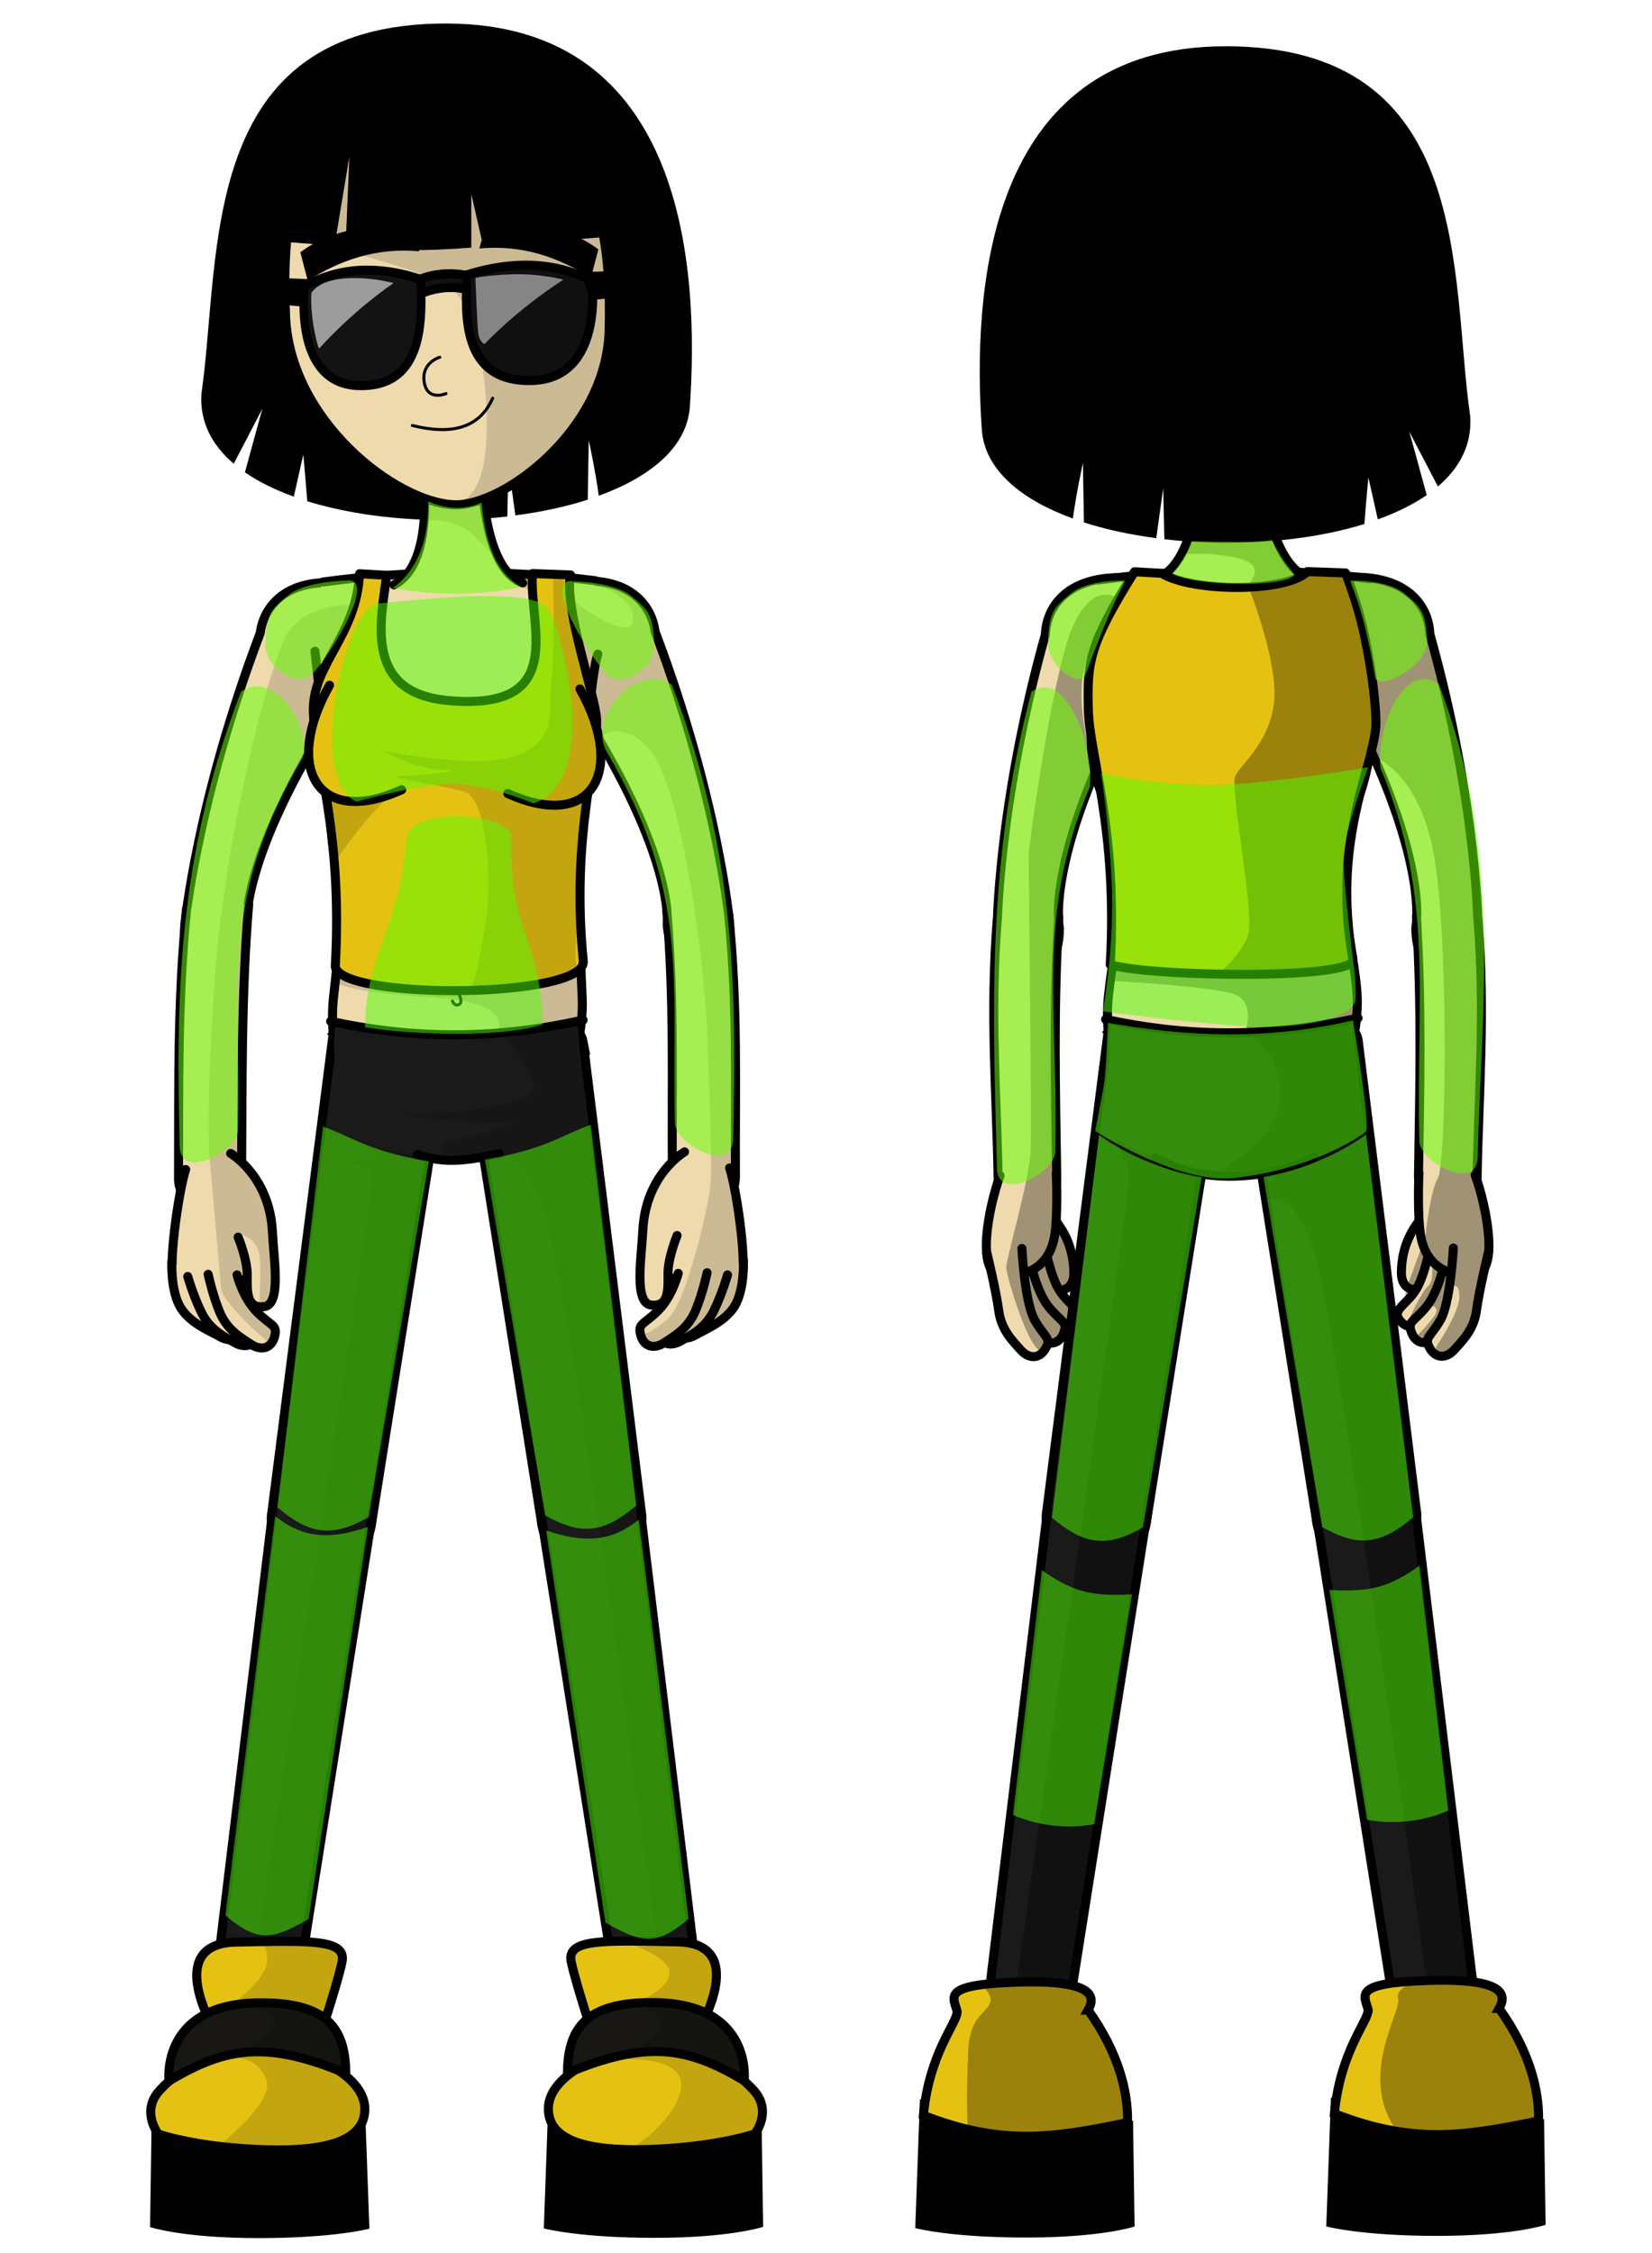 <?xml version="1.0" encoding="UTF-8" standalone="no"?>
<!-- Created with Inkscape (http://www.inkscape.org/) -->

<svg
   width="550"
   height="750"
   viewBox="0 0 145.521 198.438"
   version="1.1"
   id="svg1"
   inkscape:version="1.3 (0e150ed6c4, 2023-07-21)"
   sodipodi:docname="sagwa_zone.svg"
   xml:space="preserve"
   xmlns:inkscape="http://www.inkscape.org/namespaces/inkscape"
   xmlns:sodipodi="http://sodipodi.sourceforge.net/DTD/sodipodi-0.dtd"
   xmlns="http://www.w3.org/2000/svg"
   xmlns:svg="http://www.w3.org/2000/svg"
   xmlns:rdf="http://www.w3.org/1999/02/22-rdf-syntax-ns#"
   xmlns:cc="http://creativecommons.org/ns#"
   xmlns:dc="http://purl.org/dc/elements/1.1/"><title
     id="title1">Sagwa (사과)</title><sodipodi:namedview
     id="namedview1"
     pagecolor="#ffffff"
     bordercolor="#666666"
     borderopacity="1.0"
     inkscape:showpageshadow="2"
     inkscape:pageopacity="0.0"
     inkscape:pagecheckerboard="0"
     inkscape:deskcolor="#d1d1d1"
     inkscape:document-units="px"
     inkscape:zoom="0.60149999"
     inkscape:cx="-257.68911"
     inkscape:cy="411.47133"
     inkscape:window-width="1920"
     inkscape:window-height="1009"
     inkscape:window-x="1272"
     inkscape:window-y="-8"
     inkscape:window-maximized="1"
     inkscape:current-layer="layer1"
     showgrid="false"
     showguides="true" /><defs
     id="defs1" /><g
     inkscape:groupmode="layer"
     id="layer2"
     inkscape:label="sagwa"
     style="display:inline;opacity:1"
     transform="translate(2.012)"
     sodipodi:insensitive="true"><g
       id="g8"
       inkscape:label="sagwa front"><path
         style="fill:#eedaad;fill-opacity:1;stroke:#000000;stroke-width:0.794;stroke-linecap:round;stroke-linejoin:round;stroke-dasharray:none;stroke-opacity:1"
         d="m 27.806,51.349 c -4.59,-0.378 -6.587,2.017 -6.897,4.41 -5.575,14.707 -6.636,25.643 -6.636,25.643 -0.431,6.465 5.462,5.515 5.441,0.199 0.004,-0.072 -0.64,-5.926 7.944,-19.283"
         id="path39-5-4-0-6-1"
         sodipodi:nodetypes="ccccc"
         inkscape:transform-center-x="5.6255862"
         inkscape:transform-center-y="12.272271" /><path
         style="fill:#eedaad;fill-opacity:1;stroke:#000000;stroke-width:0.794;stroke-linecap:round;stroke-linejoin:round;stroke-dasharray:none;stroke-opacity:1"
         d="m 14.428,80.017 c -0.835,8.288 -0.675,15.855 -0.716,23.808 0.021,3.326 5.402,3.296 5.557,-0.462 0.062,-7.894 -0.044,-15.639 0.628,-23.764"
         id="path656-2-7-0"
         sodipodi:nodetypes="cccc"
         inkscape:transform-center-x="0.4211024"
         inkscape:transform-center-y="13.158454" /><path
         style="fill:#eedaad;fill-opacity:1;stroke:#000000;stroke-width:0.794;stroke-linecap:round;stroke-linejoin:round;stroke-dasharray:none;stroke-opacity:1"
         d="m 14.342,103.006 c -0.632,1.836 -1.7,9.423 -0.922,9.732 2.936,1.169 4.4,1.084 6.352,-0.219 2.789,-1.86 0.344,-5.603 -0.093,-8.673"
         id="path11-8-7-9-95-4"
         sodipodi:nodetypes="cssc"
         inkscape:transform-center-x="-0.68988191"
         inkscape:transform-center-y="5.972554" /><path
         style="fill:#eedaad;fill-opacity:1;stroke:#000000;stroke-width:0.794;stroke-linecap:round;stroke-linejoin:round;stroke-dasharray:none;stroke-opacity:1"
         d="m 15.755,113.206 c 0,0 0.62,0.452 1.939,1.638 1.319,1.187 1.905,0.998 1.701,2.057 -0.204,1.059 -1.081,1.376 -2.038,0.827 -0.957,-0.549 -2.86,-1.285 -3.608,-2.827 -0.747,-1.542 -0.618,-3.815 -0.618,-3.815"
         id="path13-4-5-9-7-6-87-1"
         sodipodi:nodetypes="cssssc"
         inkscape:transform-center-x="0.14786968"
         inkscape:transform-center-y="12.230126" /><path
         style="fill:#eedaad;fill-opacity:1;stroke:#000000;stroke-width:0.794;stroke-linecap:round;stroke-linejoin:round;stroke-dasharray:none;stroke-opacity:1"
         d="m 18.308,101.591 c 0,0 3.437,1.984 3.678,6.926 0.117,2.4 0.804,6.39 -0.739,6.566 -1.543,0.176 -1.496,-1.311 -1.478,-2.734 0.018,-1.423 -0.803,-3.388 -0.803,-3.388"
         id="path12-55-1-2-4-5"
         inkscape:transform-center-x="-3.8464589"
         inkscape:transform-center-y="6.0338643"
         sodipodi:nodetypes="csscc" /><path
         style="fill:#eedaad;fill-opacity:1;stroke:#000000;stroke-width:0.794;stroke-linecap:round;stroke-linejoin:round;stroke-dasharray:none;stroke-opacity:1"
         d="m 17.144,112.843 c 0,0 0.531,1.341 1.85,2.527 1.319,1.187 1.905,0.998 1.701,2.057 -0.204,1.059 -1.081,1.376 -2.038,0.827 -0.957,-0.549 -2.187,-1.14 -2.934,-2.682 -0.747,-1.542 -1.198,-3.145 -1.198,-3.145"
         id="path13-4-9-1-88-3-3"
         sodipodi:nodetypes="cssssc"
         inkscape:transform-center-x="0.079773312"
         inkscape:transform-center-y="13.513998" /><path
         style="fill:#eedaad;fill-opacity:1;stroke:#000000;stroke-width:0.794;stroke-linecap:round;stroke-linejoin:round;stroke-dasharray:none;stroke-opacity:1"
         d="m 18.867,112.288 c 0,0 0.498,1.991 1.742,3.255 1.244,1.264 1.841,1.112 1.574,2.157 -0.268,1.045 -1.162,1.308 -2.084,0.702 -0.922,-0.606 -2.114,-1.27 -2.766,-2.855 -0.652,-1.584 -1.008,-3.312 -1.008,-3.312"
         id="path13-0-5-2-1-7"
         sodipodi:nodetypes="cssssc"
         inkscape:transform-center-x="-1.6525157"
         inkscape:transform-center-y="13.090227" /><path
         style="fill:#eedaad;fill-opacity:1;stroke:#000000;stroke-width:0.794;stroke-linecap:round;stroke-linejoin:round;stroke-dasharray:none;stroke-opacity:1"
         d="m 48.793,51.208 c 4.59,-0.378 6.587,2.017 6.897,4.41 5.575,14.707 6.567,25.67 6.567,25.67 0.431,6.465 -4.995,5.699 -5.496,0.205 -0.004,-0.072 0.764,-5.959 -7.82,-19.316"
         id="path39-5-4-0-6"
         sodipodi:nodetypes="ccccc"
         inkscape:transform-center-x="-5.6255862"
         inkscape:transform-center-y="12.272271" /><path
         style="fill:#eedaad;fill-opacity:1;stroke:#000000;stroke-width:0.794;stroke-linecap:round;stroke-linejoin:round;stroke-dasharray:none;stroke-opacity:1"
         d="m 62.171,80.498 c 0.835,8.288 0.559,15.233 0.599,23.186 -0.021,3.326 -5.402,3.296 -5.557,-0.462 -0.062,-7.894 0.19,-14.852 -0.482,-22.977"
         id="path656-2-7"
         sodipodi:nodetypes="cccc"
         inkscape:transform-center-x="-0.42110243"
         inkscape:transform-center-y="13.158454" /><path
         style="fill:#eedaad;fill-opacity:1;stroke:#000000;stroke-width:0.794;stroke-linecap:round;stroke-linejoin:round;stroke-dasharray:none;stroke-opacity:1"
         d="m 62.257,102.865 c 0.632,1.836 1.7,9.423 0.922,9.732 -2.936,1.169 -4.4,1.084 -6.352,-0.219 -2.789,-1.86 -0.344,-5.603 0.093,-8.673"
         id="path11-8-7-9-95"
         sodipodi:nodetypes="cssc"
         inkscape:transform-center-x="0.68988188"
         inkscape:transform-center-y="5.972554" /><path
         style="fill:#eedaad;fill-opacity:1;stroke:#000000;stroke-width:0.794;stroke-linecap:round;stroke-linejoin:round;stroke-dasharray:none;stroke-opacity:1"
         d="m 60.844,113.066 c 0,0 -0.62,0.452 -1.939,1.638 -1.319,1.187 -1.905,0.998 -1.701,2.057 0.204,1.059 1.081,1.376 2.038,0.827 0.957,-0.549 2.86,-1.285 3.608,-2.827 0.747,-1.542 0.618,-3.815 0.618,-3.815"
         id="path13-4-5-9-7-6-87"
         sodipodi:nodetypes="cssssc"
         inkscape:transform-center-x="-0.14786971"
         inkscape:transform-center-y="12.230126" /><path
         style="fill:#eedaad;fill-opacity:1;stroke:#000000;stroke-width:0.794;stroke-linecap:round;stroke-linejoin:round;stroke-dasharray:none;stroke-opacity:1"
         d="m 58.291,101.45 c 0,0 -3.437,1.984 -3.678,6.926 -0.117,2.4 -0.804,6.39 0.739,6.566 1.543,0.176 1.496,-1.311 1.478,-2.734 -0.018,-1.423 0.803,-3.388 0.803,-3.388"
         id="path12-55-1-2-4"
         inkscape:transform-center-x="3.8464589"
         inkscape:transform-center-y="6.0338643"
         sodipodi:nodetypes="csscc" /><path
         style="fill:#eedaad;fill-opacity:1;stroke:none;stroke-width:0.265px;stroke-linecap:butt;stroke-linejoin:miter;stroke-opacity:1"
         d="m 26.311,50.917 -0.35,7.387 24.65,0.233 -0.233,-7.582 z"
         id="path15" /><path
         style="fill:#eedaad;fill-opacity:1;stroke:#000000;stroke-width:0.794;stroke-linecap:round;stroke-linejoin:miter;stroke-dasharray:none;stroke-opacity:1"
         d="m 50.654,57.608 c 0,0 -0.655,1.241 -1.402,13.212 -0.443,7.105 -0.176,12.517 0.023,17.149 0.155,3.617 -1.542,13.703 -11.184,13.47 -9.732,-0.235 -11.286,-8.766 -10.711,-13.724 0.9,-7.769 0.394,-8.548 -0.395,-16.245 -0.502,-4.896 -0.268,-5.786 -1.253,-14.113"
         id="path9"
         sodipodi:nodetypes="csssssc" /><path
         style="fill:#1a1a1a;fill-opacity:1;stroke:#000000;stroke-width:0.794;stroke-linecap:butt;stroke-linejoin:miter;stroke-dasharray:none;stroke-opacity:1"
         d="m 27.339,91.028 -5.402,42.149 c -0.852,4.68 8.291,6.391 8.821,0.741 l 5.079,-32.017 c 1.086,-5.308 -2.433,-11.912 -5.185,-10.547 -0.562,0.279 -3.123,-0.595 -3.314,-0.327 z"
         id="path38-3-4-4-6-9-2"
         sodipodi:nodetypes="ccccsc" /><path
         style="fill:#1a1a1a;fill-opacity:1;stroke:#000000;stroke-width:0.794;stroke-linecap:butt;stroke-linejoin:miter;stroke-dasharray:none;stroke-opacity:1"
         d="m 49.354,91.746 5.127,41.407 c 0.852,4.68 -8.291,6.391 -8.821,0.741 L 40.581,101.878 c -0.908,-4.438 1.112,-8.308 3.975,-9.742 1.261,-0.631 4.356,-2.707 4.798,-0.39 z"
         id="path38-3-4-4-6-9"
         sodipodi:nodetypes="ccccsc" /><path
         style="fill:none;stroke:#000000;stroke-width:0.265;stroke-linecap:round;stroke-linejoin:miter;stroke-dasharray:none;stroke-opacity:1"
         d="m 38.04,86.81 c 0,0 0.855,1.361 0.428,1.633 -0.428,0.272 -0.622,-0.272 -0.622,-0.272"
         id="path7-8" /><path
         style="fill:#eedaad;fill-opacity:1;stroke:#000000;stroke-width:0.794;stroke-linecap:round;stroke-linejoin:miter;stroke-dasharray:none;stroke-opacity:1"
         d="m 26.427,51.26 c 7.945,-1.07 15.94,-1.12 23.989,-0.117"
         id="path14"
         sodipodi:nodetypes="cc" /><path
         style="fill:#1a1a1a;fill-opacity:1;stroke:#000000;stroke-width:0.794;stroke-linecap:round;stroke-linejoin:round;stroke-dasharray:none;stroke-opacity:1"
         d="m 22.002,133.176 -5.471,45.193 c -0.547,3.559 6.037,5.687 7.113,0.219 l 7.332,-46.397"
         id="path1697-3-2-4"
         sodipodi:nodetypes="cccc" /><path
         style="fill:#000000;fill-opacity:1;stroke:#000000;stroke-width:0.265px;stroke-linecap:butt;stroke-linejoin:miter;stroke-opacity:1"
         d="m 29.99,185.09 0.401,11.097 c 0,0 -3.075,0.802 -9.626,0.802 -6.551,0 -9.425,-0.936 -9.425,-0.936 l 0.134,-9.091 z"
         id="path19-0-2-2-2-86-1"
         sodipodi:nodetypes="ccsccc" /><path
         style="fill:#e5c212;fill-opacity:1;stroke:#000000;stroke-width:0.794;stroke-linecap:butt;stroke-linejoin:miter;stroke-dasharray:none;stroke-opacity:1"
         d="m 17.022,179.074 c 0,0 -4.813,-7.888 1.738,-8.022 6.551,-0.134 9.76,-0.267 9.358,1.738 -0.401,2.005 -2.54,8.423 -2.54,8.423 0,0 4.679,1.671 4.546,4.679 -0.134,3.008 -4.278,3.677 -9.693,3.409 -5.415,-0.267 -8.49,-1.337 -8.49,-1.337 0,0 -1.604,-2.005 0.134,-3.877 1.738,-1.872 4.746,-3.743 4.746,-3.743 z"
         id="path17-4-6-3-2-3-3"
         sodipodi:nodetypes="csscsscscc" /><path
         style="fill:#181714;fill-opacity:1;stroke:#000000;stroke-width:0.794;stroke-linecap:butt;stroke-linejoin:miter;stroke-dasharray:none;stroke-opacity:1"
         d="m 28.452,182.617 c -6.968,-2.916 -10.603,-2.322 -15.575,0.668 0,0 -0.802,-6.751 7.821,-6.885 6.48,-0.1 7.697,2.585 7.754,6.217 z"
         id="path18-5-8-5-4-3-7"
         sodipodi:nodetypes="ccsc" /><path
         style="fill:#1a1a1a;fill-opacity:1;stroke:#000000;stroke-width:0.794;stroke-linecap:round;stroke-linejoin:round;stroke-dasharray:none;stroke-opacity:1"
         d="m 54.416,133.152 5.471,45.193 c 0.547,3.559 -6.037,5.687 -7.113,0.219 l -7.332,-46.397"
         id="path1697-3-2"
         sodipodi:nodetypes="cccc" /><path
         id="path5-9-3-3-4"
         style="fill:#000000;fill-opacity:1;stroke:none;stroke-width:0.265px;stroke-linecap:butt;stroke-linejoin:miter;stroke-opacity:1"
         d="m 37.276,2.07 c -21.993,0 -19.77,20.343 -21.544,32.601 -0.167,2.475 0.922,4.529 2.845,6.173 l 2.525,-4.846 c 0,0 -0.903,3.247 -1.539,5.602 1.217,0.843 2.68,1.553 4.307,2.141 l 0.834,-3.7 c 0,0 0.2,2.139 0.35,4.107 5.147,1.595 11.678,2.03 17.621,1.342 l 0.098,-4.5 0.615,4.404 c 2.259,-0.299 4.423,-0.757 6.373,-1.385 l 0.087,-5.23 c 0,0 0.55,2.458 0.886,4.885 4.561,-1.664 7.78,-4.284 8.023,-7.855 0.805,-11.831 -0.238,-33.738 -21.481,-33.738 z"
         sodipodi:nodetypes="ssccccccccccccsss" /><path
         style="fill:#eedaad;fill-opacity:1;stroke:#000000;stroke-width:0.794;stroke-linecap:round;stroke-linejoin:round;stroke-dasharray:none;stroke-opacity:1"
         d="m 44.03,51.342 c -3.053,-1.011 -4.172,-7.856 -3.441,-16.28 l -6.699,-0.371 c 1.857,6.424 2.555,14.882 -1.199,16.82"
         id="neck"
         sodipodi:nodetypes="cccc" /><path
         id="path1-3-1-69-3"
         style="fill:#eedaad;stroke:#000000;stroke-width:0.794;stroke-linecap:round;stroke-linejoin:round;paint-order:markers fill stroke"
         d="m 51.643,29.143 c -0.232,8.685 -9.291,15.461 -13.637,15.314 -5.164,-0.175 -14.551,-7.447 -14.867,-16.704 -0.296,-8.683 0.077,-18.434 14.026,-18.512 13.255,-0.074 14.73,10.455 14.477,19.902 z"
         sodipodi:nodetypes="sssss" /><path
         style="fill:none;stroke:#000000;stroke-width:0.265;stroke-linecap:round;stroke-linejoin:round;stroke-dasharray:none;stroke-opacity:1"
         d="m 34.308,37.473 c 3.256,0.817 5.866,0.364 7.076,-2.401"
         id="path2-1-1-2-7"
         sodipodi:nodetypes="cc" /><path
         style="fill:#131313;fill-opacity:1;stroke:#000000;stroke-width:0.794;stroke-linecap:butt;stroke-linejoin:miter;stroke-dasharray:none;stroke-opacity:1"
         d="m 33.79,25.149 c 2.41,-1.368 4.615,-1.213 6.749,-0.525 l 0.084,1.334 c -2.466,-1.038 -4.697,-0.755 -6.749,0.525 z"
         id="path19-66-3-4-8-1-6"
         sodipodi:nodetypes="ccccc" /><g
         id="g15-9-3-7-6-0-69"
         transform="rotate(0.157,11036.792,-25774.099)"><path
           style="fill:#131313;fill-opacity:1;stroke:#000000;stroke-width:0.794;stroke-linecap:butt;stroke-linejoin:miter;stroke-dasharray:none;stroke-opacity:1"
           d="m 109.874,54.235 c 4.017,-1.269 7.768,-1.156 10.995,0.533 0,0 1.09,8.549 -5.231,8.767 -6.321,0.218 -5.909,-5.934 -5.764,-9.3 z"
           id="path12-7-9-4-8-8-7"
           sodipodi:nodetypes="ccsc" /><path
           style="fill:#9c9c9c;fill-opacity:1;stroke:none;stroke-width:0.203px;stroke-linecap:butt;stroke-linejoin:miter;stroke-opacity:1"
           d="m 118.35,54.647 c 0,0 -2.107,-0.557 -4.529,-0.46 -2.422,0.097 -3.221,0.339 -3.221,0.339 0,0 0.145,3.705 0.242,4.698 0.097,0.993 0.581,1.114 0.581,1.114 0,0 2.712,-2.955 6.926,-5.691 z"
           id="path14-8-7-5-4-3-3" /></g><path
         style="fill:#000000;fill-opacity:1;stroke:#000000;stroke-width:0.794;stroke-linecap:butt;stroke-linejoin:miter;stroke-dasharray:none;stroke-opacity:1"
         d="m 25.653,24.997 -2.623,-0.095 -0.118,1.536 2.174,0.213 z"
         id="path37-0-5-0-1-7-9"
         sodipodi:nodetypes="ccccc" /><g
         id="g14-2-3-20-6-9-4"
         transform="matrix(0.931,-0.007,-0.013,1.001,-63.483,-28.437)"><path
           style="fill:#131313;fill-opacity:1;stroke:#000000;stroke-width:0.794;stroke-linecap:butt;stroke-linejoin:miter;stroke-dasharray:none;stroke-opacity:1"
           d="m 106.605,53.742 c -4.017,-1.269 -7.768,-1.156 -10.995,0.533 0,0 -1.09,8.549 5.231,8.767 6.321,0.218 5.909,-5.934 5.764,-9.3 z"
           id="path12-3-2-3-7-8-5-7"
           sodipodi:nodetypes="ccsc" /><path
           style="fill:#9c9c9c;fill-opacity:1;stroke:none;stroke-width:0.203px;stroke-linecap:butt;stroke-linejoin:miter;stroke-opacity:1"
           d="m 104.013,54.042 c -1.902,-0.48 -6.364,-1.022 -7.75,0.795 -0.158,1.982 0.673,5.01 0.823,4.897 0,0 2.712,-2.955 6.926,-5.691 z"
           id="path14-5-2-0-16-3-0-9"
           sodipodi:nodetypes="cccc" /></g><path
         style="fill:#eedaad;fill-opacity:1;stroke:#000000;stroke-width:0.265px;stroke-linecap:round;stroke-linejoin:round;stroke-opacity:1"
         d="m 36.733,31.469 c -0.124,0.012 -1.527,0.511 -1.401,1.98 0.171,1.989 1.944,1.218 1.944,1.218"
         id="path3-4-6-6-170"
         sodipodi:nodetypes="csc" /><path
         id="path4-2-9-0-6"
         style="fill:#000000;fill-opacity:1;stroke:none;stroke-width:0.265px;stroke-linecap:butt;stroke-linejoin:miter;stroke-opacity:1"
         d="m 35.399,3.653 c -15.165,0.044 -13.292,14.335 -13.586,17.537 0,0 2.546,0.224 5.644,0.445 l 1.306,-7.838 -0.332,7.905 c 1.833,0.125 3.745,0.243 5.512,0.308 1.478,0.054 3.474,-0.043 5.56,-0.199 v -4.729 l 1.056,4.645 c 4.924,-0.412 11.58,-0.917 11.58,-0.917 -0.345,-5.096 3.015,-17.215 -16.741,-17.157 z"
         sodipodi:nodetypes="sccccsccccs" /><path
         style="fill:#e5c212;fill-opacity:1;stroke:#000000;stroke-width:0.794;stroke-linecap:round;stroke-linejoin:round;stroke-dasharray:none;stroke-opacity:1"
         d="m 44.891,50.516 c -0.342,4.562 3.281,12.232 -7.612,11.164 -7.171,-0.754 -5.782,-6.872 -5.226,-11.012 l -2.395,-0.136 c -0.278,5.518 -4.169,7.957 -4.067,12.135 0.101,4.109 2.612,10.511 1.929,22.472 0.475,2.957 22.179,2.834 21.847,-0.509 -1.085,-10.946 1.269,-17.724 1.175,-21.249 -0.051,-1.897 -2.91,-9.885 -2.297,-12.745 z"
         id="path41-7-2-1"
         sodipodi:nodetypes="ccccscsscc" /><path
         style="fill:#e5c212;fill-opacity:1;stroke:#000000;stroke-width:0.794;stroke-linecap:round;stroke-linejoin:miter;stroke-dasharray:none;stroke-opacity:1"
         d="m 27.018,60.35 c -4.117,7.297 -1.041,12.56 6.355,9.207"
         id="path13"
         sodipodi:nodetypes="cc" /><path
         style="fill:#e5c212;fill-opacity:1;stroke:#000000;stroke-width:0.794;stroke-linecap:round;stroke-linejoin:miter;stroke-dasharray:none;stroke-opacity:1"
         d="m 49.073,60.683 c 4.117,7.297 1.041,12.56 -6.355,9.207"
         id="path13-2"
         sodipodi:nodetypes="cc" /><path
         style="fill:#000000;fill-opacity:1;stroke:#000000;stroke-width:0.265px;stroke-linecap:butt;stroke-linejoin:miter;stroke-opacity:1"
         d="m 46.428,185.067 -0.401,11.097 c 0,0 3.075,0.802 9.626,0.802 6.551,0 9.425,-0.936 9.425,-0.936 l -0.134,-9.091 z"
         id="path19-0-2-2-2-86"
         sodipodi:nodetypes="ccsccc" /><path
         style="fill:#e5c212;fill-opacity:1;stroke:#000000;stroke-width:0.794;stroke-linecap:butt;stroke-linejoin:miter;stroke-dasharray:none;stroke-opacity:1"
         d="m 59.397,179.051 c 0,0 4.813,-7.888 -1.738,-8.022 -6.551,-0.134 -9.76,-0.267 -9.358,1.738 0.401,2.005 2.54,8.423 2.54,8.423 0,0 -4.679,1.671 -4.546,4.679 0.134,3.008 4.278,3.677 9.693,3.409 5.415,-0.267 8.489,-1.337 8.489,-1.337 0,0 1.604,-2.005 -0.134,-3.877 -1.738,-1.872 -4.746,-3.743 -4.746,-3.743 z"
         id="path17-4-6-3-2-3"
         sodipodi:nodetypes="csscsscscc" /><path
         style="fill:#181714;fill-opacity:1;stroke:#000000;stroke-width:0.794;stroke-linecap:butt;stroke-linejoin:miter;stroke-dasharray:none;stroke-opacity:1"
         d="m 47.966,182.593 c 6.968,-2.916 10.603,-2.322 15.575,0.668 0,0 0.802,-6.751 -7.821,-6.885 -6.48,-0.1 -7.697,2.585 -7.754,6.217 z"
         id="path18-5-8-5-4-3"
         sodipodi:nodetypes="ccsc" /><path
         style="fill:#000000;fill-opacity:1;stroke:#000000;stroke-width:0.794;stroke-linecap:butt;stroke-linejoin:miter;stroke-dasharray:none;stroke-opacity:1"
         d="m 49.706,24.352 2.623,-0.095 0.118,1.536 -2.174,0.213 z"
         id="path37-0-5-0-1-7"
         sodipodi:nodetypes="ccccc" /><path
         style="fill:#eedaad;fill-opacity:1;stroke:#000000;stroke-width:0.794;stroke-linecap:round;stroke-linejoin:round;stroke-dasharray:none;stroke-opacity:1"
         d="m 59.455,112.702 c 0,0 -0.531,1.341 -1.85,2.527 -1.319,1.187 -1.905,0.998 -1.701,2.057 0.204,1.059 1.081,1.376 2.038,0.827 0.957,-0.549 2.187,-1.14 2.934,-2.682 0.747,-1.542 1.198,-3.145 1.198,-3.145"
         id="path13-4-9-1-88-3"
         sodipodi:nodetypes="cssssc"
         inkscape:transform-center-x="-0.079773339"
         inkscape:transform-center-y="13.513998" /><path
         style="fill:#eedaad;fill-opacity:1;stroke:#000000;stroke-width:0.794;stroke-linecap:round;stroke-linejoin:round;stroke-dasharray:none;stroke-opacity:1"
         d="m 57.732,112.147 c 0,0 -0.498,1.991 -1.742,3.255 -1.244,1.264 -1.841,1.112 -1.574,2.157 0.268,1.045 1.162,1.308 2.084,0.702 0.922,-0.606 2.114,-1.27 2.766,-2.855 0.652,-1.584 1.008,-3.312 1.008,-3.312"
         id="path13-0-5-2-1"
         sodipodi:nodetypes="cssssc"
         inkscape:transform-center-x="1.6525157"
         inkscape:transform-center-y="13.090227" /><path
         id="rect38-5-7-7-5"
         style="stroke-width:0.794;stroke-linecap:round;stroke-linejoin:round;paint-order:markers fill stroke"
         d="m 34.265,19.639 c -3.426,0.281 -6.899,0.381 -9.823,2.578 l 0.655,2.495 c 2.839,-1.768 5.969,-2.929 9.823,-2.578 z"
         sodipodi:nodetypes="ccccc" /><path
         id="rect38-57-8-26"
         style="stroke-width:0.794;stroke-linecap:round;stroke-linejoin:round;paint-order:markers fill stroke"
         d="m 40.875,19.389 c 3.426,0.281 6.899,0.381 9.823,2.578 l -0.655,2.495 c -2.839,-1.768 -5.969,-2.929 -9.823,-2.578 z"
         sodipodi:nodetypes="ccccc" /><path
         style="fill:#1a1a1a;fill-opacity:1;stroke:none;stroke-width:0.794;stroke-linecap:round;stroke-linejoin:round;stroke-dasharray:none;stroke-opacity:1"
         d="m 48.804,89.877 c 0.036,0.049 0.217,1.521 0.203,2.297 -0.146,7.801 -7.472,7.067 -8.386,9.957 l -4.594,0.065 c -2.183,-3.228 -8.528,-7.65 -8.604,-9.368 -0.03,-0.681 0.041,-2.711 0.082,-2.763 7.168,1.416 14.287,1.756 21.3,-0.187 z"
         id="path926-4-7"
         sodipodi:nodetypes="csccscc" /><path
         style="fill:none;stroke:#000000;stroke-width:0.794;stroke-linecap:round;stroke-linejoin:miter;stroke-dasharray:none;stroke-opacity:1"
         d="m 27.113,89.954 c 6.743,1.448 13.943,1.748 22.239,-0.117"
         id="path1"
         sodipodi:nodetypes="cc" /><path
         style="fill:none;stroke:#000000;stroke-width:0.794;stroke-linecap:round;stroke-linejoin:miter;stroke-dasharray:none;stroke-opacity:1"
         d="m 34.772,101.696 c 2.567,0.84 4.324,0.5 7.193,-0.078"
         id="path2"
         sodipodi:nodetypes="cc" /><path
         id="shadow"
         style="fill:#000000;fill-opacity:0.149;stroke:none;stroke-width:0.265px;stroke-linecap:butt;stroke-linejoin:miter;stroke-opacity:1"
         d="M 32.885,7.426 24.215,9.098 22.738,20.684 c 0,0 13.686,3.11 15.319,4.976 1.633,1.866 2.955,6.92 2.799,12.519 -0.156,5.599 -2.1,6.143 -3.188,6.143 -1.089,0 -2.721,-0.7 -2.721,-0.7 l 0.544,2.177 c 0,0 2.644,-0.156 4.044,1.166 1.4,1.322 3.81,4.199 3.81,4.199 l 1.516,1.05 0.117,-1.711 1.71,-0.039 c 0,0 0.195,6.532 -0.116,9.292 -0.311,2.76 0.583,5.21 -2.799,6.687 -3.383,1.477 -12.014,-0.311 -12.014,-0.311 0,0 2.8,1.633 5.327,1.672 2.527,0.039 -2.177,0.544 -3.927,0.544 -1.75,0 3.499,0.777 5.676,1.361 2.177,0.583 2.527,8.398 1.905,11.781 -0.622,3.383 -0.856,5.677 -1.75,5.677 -0.894,0 -9.836,-0.661 -9.836,-0.661 l -1.594,-0.856 v 0.895 c 0,0 1.244,0.894 8.437,1.283 7.193,0.389 5.91,2.877 5.91,2.877 0,0 2.838,3.033 3.149,5.054 0.311,2.022 -11.547,2.488 -11.547,2.488 0,0 8.165,0.894 9.448,0.622 1.283,-0.272 -2.566,1.244 -5.016,1.516 -2.449,0.272 -0.311,1.789 -0.311,1.789 l 3.771,-0.505 c 0,0 2.255,-1.167 4.471,4.704 2.216,5.871 9.953,64.618 9.953,64.618 l -3.733,-0.234 c 0,0 4.86,1.322 4.86,2.955 0,1.633 -3.11,2.722 -3.11,2.722 0,0 2.099,0.7 2.41,1.71 0.311,1.011 -4.16,3.266 -4.16,3.266 0,0 5.443,-0.506 5.871,1.866 0.428,2.372 -3.771,6.26 -5.754,6.376 -1.983,0.117 9.681,4.277 10.148,3.733 0.467,-0.544 2.799,-6.532 2.799,-6.532 0,0 -0.078,-2.41 -1.05,-3.032 -0.972,-0.622 -0.427,-1.322 -0.427,-1.322 0,0 -0.817,-3.694 -2.022,-4.432 -1.205,-0.739 -1.361,-0.895 -1.361,-0.895 0,0 1.555,-2.294 0.972,-3.655 -0.583,-1.361 -2.411,-2.605 -2.411,-2.605 l -2.799,-26.01 -6.687,-53.459 -0.389,-1.633 c 0,0 0.778,-2.761 0.272,-3.227 -0.505,-0.467 -0.583,-2.449 -0.583,-2.449 l 0.622,-14.308 1.283,-0.505 -0.039,-4.16 c 0,0 2.061,-2.216 4.743,0.972 2.683,3.188 4.704,17.768 4.976,24.455 0.272,6.687 0.544,12.558 0.233,14.463 -0.311,1.905 -2.06,9.759 -3.732,11.158 -1.672,1.4 -2.333,1.361 -2.333,1.361 0,0 -0.738,0.894 2.372,0.583 3.11,-0.311 5.637,-2.449 5.637,-2.449 0,0 1.05,-0.972 1.05,-2.799 0,-1.827 -0.661,-8.826 -0.661,-8.826 l 0.078,-2.916 -0.544,-20.373 -3.072,-14.813 -3.46,-10.498 c 0,0 -1.4,-3.266 -2.722,-3.733 -1.322,-0.467 -4.899,-1.05 -4.899,-1.05 0,0 5.521,1.244 5.56,3.771 0.039,2.527 -5.676,-1.672 -5.676,-2.022 0,-0.35 -0.855,-2.177 -0.855,-2.177 h -2.839 l -1.399,0.117 c 0,0 -1.594,-1.789 -1.594,-2.061 0,-0.272 -0.272,-4.432 -0.272,-4.432 L 47.854,39.424 53.531,32.465 55.435,21.734 44.666,8.476 Z M 29.192,53.265 c 0,0 -4.394,-0.194 -5.988,2.722 -1.594,2.916 -5.365,17.534 -6.26,29.82 -0.894,12.286 -0.467,16.485 -0.467,16.485 0,0 0.894,9.914 0.972,11.158 0.078,1.244 4.549,5.288 4.588,4.977 0.039,-0.311 0.895,-0.428 -0.116,-1.439 -1.011,-1.011 -3.15,-4.743 -3.15,-4.743 0,0 1.011,0.622 1.011,0.194 0,-0.428 -0.856,-3.81 -0.856,-3.81 0,0 1.633,0.234 1.905,1.905 0.272,1.672 -0.194,5.093 0.156,4.821 0.35,-0.272 0.7,-0.156 0.972,-0.778 0.272,-0.622 0.7,-3.849 0.467,-4.86 -0.233,-1.011 -1.167,-4.666 -1.167,-4.666 l -1.866,-3.11 0.156,-21.695 2.527,-7.931 c 0,0 2.566,-5.093 3.072,-5.987 0.505,-0.894 0.389,-5.56 0.389,-5.56 z m 4.199,16.252 c -0.055,0.018 -0.112,0.042 -0.17,0.067 0.101,-0.039 0.17,-0.067 0.17,-0.067 z m -0.17,0.067 c -0.579,0.226 -2.609,0.982 -3.834,0.982 -1.439,0 -3.11,-0.855 -3.11,-0.855 l 1.128,6.338 c 0,0 3.685,-5.527 5.817,-6.465 z m -3.951,31.192 c 0,0 2.877,1.05 1.827,1.244 -1.05,0.194 -2.566,0.272 -2.566,0.272 0,0 2.333,0.116 2.333,1.283 0,1.166 -10.186,67.456 -10.186,67.456 0,0 1.05,0.233 0.816,1.866 -0.233,1.633 -3.305,3.849 -3.305,3.849 0,0 3.888,-0.156 3.927,1.244 0.039,1.4 -4.121,3.344 -4.121,3.344 0,0 2.605,-0.622 3.46,1.905 0.855,2.527 -7.271,8.126 -7.271,8.126 0,0 13.725,0.233 13.842,-0.078 0.117,-0.311 2.138,-4.821 2.138,-4.821 0,0 0.311,-0.156 -0.35,-1.633 -0.661,-1.477 -1.322,-2.177 -1.322,-2.177 0,0 0.622,-2.138 -0.467,-3.46 -1.089,-1.322 -1.128,-1.477 -1.128,-1.477 0,0 1.594,-4.977 1.088,-5.599 -0.505,-0.622 -3.227,-1.011 -3.227,-1.011 l 3.888,-23.172 7.271,-45.8 -0.545,-0.272 c -0.233,-0.078 -6.104,-1.089 -6.104,-1.089 z" /></g><g
       id="g9"
       inkscape:label="sagwa back"><path
         style="fill:#eedaad;fill-opacity:1;stroke:#000000;stroke-width:0.794;stroke-linecap:round;stroke-linejoin:round;stroke-dasharray:none;stroke-opacity:1"
         d="m 88.671,108.133 c 0,0 0.889,1.136 1.248,2.873 0.359,1.737 -0.1,2.148 0.917,2.507 1.017,0.359 1.733,-0.238 1.743,-1.342 0.009,-1.103 -0.239,-2.66 -1.193,-4.083 -0.954,-1.424 -1.75,-2.425 -1.75,-2.425"
         id="path13-4-9-1-88-3-4-8"
         sodipodi:nodetypes="cssssc"
         inkscape:transform-center-x="-1.6838239"
         inkscape:transform-center-y="5.9868865" /><path
         style="fill:#eedaad;fill-opacity:1;stroke:#000000;stroke-width:0.794;stroke-linecap:round;stroke-linejoin:round;stroke-dasharray:none;stroke-opacity:1"
         d="m 89.935,109.159 c 0,0 0.37,2.509 1.155,4.1 0.785,1.591 2.3,2.03 1.718,2.938 -0.582,0.909 -1.514,0.878 -2.199,0.013 -0.686,-0.864 -2.169,-2.64 -2.292,-4.349 -0.123,-1.709 0.123,-2.043 0.123,-2.043"
         id="path13-0-5-2-1-6-9-7-9"
         sodipodi:nodetypes="cssssc"
         inkscape:transform-center-x="-1.6690277"
         inkscape:transform-center-y="9.360359" /><path
         style="fill:#eedaad;fill-opacity:1;stroke:#000000;stroke-width:0.794;stroke-linecap:round;stroke-linejoin:round;stroke-dasharray:none;stroke-opacity:1"
         d="m 88.676,110.827 c 0,0 0.558,2.87 1.669,4.253 1.111,1.383 1.72,1.291 1.349,2.304 -0.371,1.013 -1.287,1.185 -2.144,0.489 -0.857,-0.695 -2.202,-2.18 -2.693,-3.822 -0.49,-1.642 -0.477,-2.199 -0.477,-2.199"
         id="path13-0-5-2-1-6-9-4"
         sodipodi:nodetypes="cssssc"
         inkscape:transform-center-x="-0.15116401"
         inkscape:transform-center-y="10.906272" /><path
         style="fill:#eedaad;fill-opacity:1;stroke:#000000;stroke-width:0.794;stroke-linecap:round;stroke-linejoin:round;stroke-dasharray:none;stroke-opacity:1"
         d="m 96.55,50.874 c -4.605,0.032 -6.381,2.596 -6.477,5.007 -4.243,15.145 -4.255,26.153 -4.255,26.153 0.146,6.477 5.483,5.232 5.492,-0.286 -0.002,-0.072 -1.291,-5.868 6.069,-19.935"
         id="path39-5-4-0-6-6-6"
         sodipodi:nodetypes="ccccc"
         inkscape:transform-center-x="2.9411613"
         inkscape:transform-center-y="13.120184" /><path
         style="fill:#eedaad;fill-opacity:1;stroke:#000000;stroke-width:0.794;stroke-linecap:round;stroke-linejoin:round;stroke-dasharray:none;stroke-opacity:1"
         d="m 85.824,81.094 c -0.647,8.305 -0.049,14.912 0.091,22.863 0.097,3.325 5.091,3.503 5.16,-0.258 -0.116,-7.893 -0.306,-14.844 0.181,-22.982"
         id="path656-2-7-4-1"
         sodipodi:nodetypes="cccc"
         inkscape:transform-center-x="-0.3785479"
         inkscape:transform-center-y="12.662084" /><path
         style="fill:#eedaad;fill-opacity:1;stroke:#000000;stroke-width:0.794;stroke-linecap:round;stroke-linejoin:round;stroke-dasharray:none;stroke-opacity:1"
         d="m 86.082,103.529 c -1.04,2.861 -2.142,8.641 0.085,8.805 1.838,0.135 4.157,-0.402 4.712,-3.44 0.299,-1.638 0.18,-5.375 0.148,-5.54"
         id="path11-8-7-9-95-6-7"
         sodipodi:nodetypes="cssc"
         inkscape:transform-center-x="0.96748219"
         inkscape:transform-center-y="4.2008133" /><path
         style="fill:#eedaad;fill-opacity:1;stroke:#000000;stroke-width:0.794;stroke-linecap:round;stroke-linejoin:round;stroke-dasharray:none;stroke-opacity:1"
         d="m 88.005,109.958 c 0,0 0.248,4.766 1.124,6.308 0.876,1.542 1.493,1.549 0.965,2.489 -0.528,0.941 -1.46,0.964 -2.195,0.141 -0.735,-0.823 -1.715,-1.772 -1.937,-3.471 -0.222,-1.699 -1.056,-5.149 -1.056,-5.149"
         id="path13-0-5-2-1-6-0"
         sodipodi:nodetypes="cssssc"
         inkscape:transform-center-x="1.344341"
         inkscape:transform-center-y="11.070675" /><path
         style="fill:#eedaad;fill-opacity:1;stroke:#000000;stroke-width:0.794;stroke-linecap:round;stroke-linejoin:round;stroke-dasharray:none;stroke-opacity:1"
         d="m 125.342,108.096 c 0,0 -0.889,1.136 -1.248,2.873 -0.359,1.737 0.1,2.148 -0.917,2.507 -1.017,0.359 -1.733,-0.238 -1.743,-1.342 -0.009,-1.103 0.239,-2.66 1.193,-4.083 0.954,-1.424 1.75,-2.425 1.75,-2.425"
         id="path13-4-9-1-88-3-4"
         sodipodi:nodetypes="cssssc"
         inkscape:transform-center-x="1.6838198"
         inkscape:transform-center-y="5.9868865" /><path
         style="fill:#eedaad;fill-opacity:1;stroke:#000000;stroke-width:0.794;stroke-linecap:round;stroke-linejoin:round;stroke-dasharray:none;stroke-opacity:1"
         d="m 124.078,109.122 c 0,0 -0.37,2.509 -1.155,4.1 -0.785,1.591 -2.3,2.03 -1.718,2.938 0.582,0.909 1.514,0.878 2.199,0.013 0.686,-0.864 2.169,-2.64 2.292,-4.349 0.123,-1.709 -0.123,-2.043 -0.123,-2.043"
         id="path13-0-5-2-1-6-9-7"
         sodipodi:nodetypes="cssssc"
         inkscape:transform-center-x="1.6690236"
         inkscape:transform-center-y="9.360359" /><path
         style="fill:#eedaad;fill-opacity:1;stroke:#000000;stroke-width:0.794;stroke-linecap:round;stroke-linejoin:round;stroke-dasharray:none;stroke-opacity:1"
         d="m 125.337,110.79 c 0,0 -0.558,2.87 -1.669,4.253 -1.111,1.383 -1.72,1.291 -1.349,2.304 0.371,1.013 1.287,1.185 2.144,0.489 0.857,-0.695 2.202,-2.18 2.693,-3.822 0.49,-1.642 0.477,-2.199 0.477,-2.199"
         id="path13-0-5-2-1-6-9"
         sodipodi:nodetypes="cssssc"
         inkscape:transform-center-x="0.15115994"
         inkscape:transform-center-y="10.906272" /><path
         style="fill:#eedaad;fill-opacity:1;stroke:#000000;stroke-width:0.794;stroke-linecap:round;stroke-linejoin:round;stroke-dasharray:none;stroke-opacity:1"
         d="m 117.464,50.838 c 4.605,0.032 6.381,2.596 6.477,5.007 4.243,15.145 4.255,26.153 4.255,26.153 -0.146,6.477 -5.483,5.232 -5.492,-0.286 0.002,-0.072 1.291,-5.868 -6.069,-19.935"
         id="path39-5-4-0-6-6"
         sodipodi:nodetypes="ccccc"
         inkscape:transform-center-x="-2.9411654"
         inkscape:transform-center-y="13.120184" /><path
         style="fill:#eedaad;fill-opacity:1;stroke:#000000;stroke-width:0.794;stroke-linecap:round;stroke-linejoin:round;stroke-dasharray:none;stroke-opacity:1"
         d="m 128.189,81.058 c 0.647,8.305 0.049,14.912 -0.091,22.863 -0.097,3.325 -5.091,3.503 -5.16,-0.258 0.116,-7.893 0.306,-14.844 -0.181,-22.982"
         id="path656-2-7-4"
         sodipodi:nodetypes="cccc"
         inkscape:transform-center-x="0.37854383"
         inkscape:transform-center-y="12.662084" /><path
         style="fill:#eedaad;fill-opacity:1;stroke:#000000;stroke-width:0.794;stroke-linecap:round;stroke-linejoin:round;stroke-dasharray:none;stroke-opacity:1"
         d="m 127.932,103.493 c 1.04,2.861 2.142,8.641 -0.085,8.805 -1.838,0.135 -4.157,-0.402 -4.712,-3.44 -0.299,-1.638 -0.18,-5.374 -0.148,-5.54"
         id="path11-8-7-9-95-6"
         sodipodi:nodetypes="cssc"
         inkscape:transform-center-x="-0.96748626"
         inkscape:transform-center-y="4.2008133" /><path
         style="fill:#eedaad;fill-opacity:1;stroke:none;stroke-width:0.265px;stroke-linecap:butt;stroke-linejoin:miter;stroke-opacity:1"
         d="m 94.576,50.744 -0.35,7.387 24.65,0.233 -0.233,-7.582 z"
         id="path15-3" /><path
         style="fill:#1a1a1a;fill-opacity:1;stroke:#000000;stroke-width:0.794;stroke-linecap:butt;stroke-linejoin:miter;stroke-dasharray:none;stroke-opacity:1"
         d="m 95.603,90.855 -5.402,42.149 c -0.852,4.68 8.291,6.391 8.821,0.741 l 5.079,-32.017 c 1.086,-5.308 -2.433,-11.912 -5.185,-10.547 -0.562,0.279 -3.123,-0.595 -3.314,-0.327 z"
         id="path38-3-4-4-6-9-2-7"
         sodipodi:nodetypes="ccccsc" /><path
         style="fill:#1a1a1a;fill-opacity:1;stroke:#000000;stroke-width:0.794;stroke-linecap:butt;stroke-linejoin:miter;stroke-dasharray:none;stroke-opacity:1"
         d="m 117.619,91.574 5.127,41.407 c 0.852,4.68 -8.291,6.391 -8.821,0.741 L 108.846,101.705 c -0.908,-4.438 1.112,-8.308 3.975,-9.742 1.261,-0.631 4.356,-2.707 4.798,-0.39 z"
         id="path38-3-4-4-6-9-5"
         sodipodi:nodetypes="ccccsc" /><path
         style="fill:#eedaad;fill-opacity:1;stroke:#000000;stroke-width:0.794;stroke-linecap:round;stroke-linejoin:miter;stroke-dasharray:none;stroke-opacity:1"
         d="m 94.692,51.087 c 7.945,-1.07 15.94,-1.12 23.989,-0.117"
         id="path14-1"
         sodipodi:nodetypes="cc" /><path
         style="fill:#1a1a1a;fill-opacity:1;stroke:#000000;stroke-width:0.794;stroke-linecap:round;stroke-linejoin:round;stroke-dasharray:none;stroke-opacity:1"
         d="m 90.266,133.003 -5.471,45.193 c -0.547,3.559 6.037,5.687 7.113,0.219 l 7.332,-46.397"
         id="path1697-3-2-4-3"
         sodipodi:nodetypes="cccc" /><path
         style="fill:#1a1a1a;fill-opacity:1;stroke:#000000;stroke-width:0.794;stroke-linecap:round;stroke-linejoin:round;stroke-dasharray:none;stroke-opacity:1"
         d="m 122.681,132.98 5.471,45.193 c 0.547,3.559 -6.037,5.687 -7.113,0.219 l -7.332,-46.397"
         id="path1697-3-2-0"
         sodipodi:nodetypes="cccc" /><path
         style="fill:#eedaad;fill-opacity:1;stroke:#000000;stroke-width:0.794;stroke-linecap:round;stroke-linejoin:round;stroke-dasharray:none;stroke-opacity:1"
         d="m 113.242,50.886 c -3.053,-1.011 -4.859,-8.076 -4.128,-16.5 l -6.726,-0.646 c 1.857,6.424 1.483,15.185 -2.271,17.123"
         id="neck-2"
         sodipodi:nodetypes="cccc" /><g
         id="back"
         transform="translate(-27.037,-0.44)"><path
           style="fill:#eedaad;fill-opacity:1;stroke:#000000;stroke-width:0.794;stroke-linecap:round;stroke-linejoin:miter;stroke-dasharray:none;stroke-opacity:1"
           d="m 145.187,56.391 c 0,0 2.012,8.087 -0.632,14.696 -2.644,6.61 -0.176,12.517 0.023,17.149 0.155,3.617 -1.542,13.703 -11.184,13.47 -9.732,-0.235 -11.286,-8.766 -10.711,-13.724 0.9,-7.769 2.359,-10.067 -0.486,-17.263 -1.382,-3.494 -1.375,-5.854 -0.133,-14.347"
           id="path9-4"
           sodipodi:nodetypes="csssssc" /><path
           style="fill:#e5c212;fill-opacity:1;stroke:#000000;stroke-width:0.794;stroke-linecap:round;stroke-linejoin:round;stroke-dasharray:none;stroke-opacity:1"
           d="m 140.193,50.783 c -1.926,1.885 -10.234,1.79 -12.837,0.151 l -2.395,-0.136 c -4.044,6.48 -4.169,7.957 -4.067,12.135 0.101,4.109 2.612,10.511 1.929,22.472 3.664,1.087 21.712,1.334 21.381,-0.47 -1.988,-10.819 2.12,-17.488 2.026,-21.013 -0.035,-1.299 -0.25,-3.886 -0.985,-7.396 -0.338,-1.615 -0.868,-3.484 -1.697,-5.625 z"
           id="path41-7-2-1-9"
           sodipodi:nodetypes="cccscssscc" /></g><path
         style="fill:#000000;fill-opacity:1;stroke:#000000;stroke-width:0.265px;stroke-linecap:butt;stroke-linejoin:miter;stroke-opacity:1"
         d="m 115.353,184.894 -0.401,11.097 c 0,0 3.075,0.802 9.626,0.802 6.551,0 9.425,-0.936 9.425,-0.936 l -0.134,-9.091 z"
         id="path19-0-2-2-2-86-5"
         sodipodi:nodetypes="ccsccc" /><path
         style="fill:#e5c212;fill-opacity:1;stroke:#000000;stroke-width:0.794;stroke-linecap:butt;stroke-linejoin:miter;stroke-dasharray:none;stroke-opacity:1"
         d="m 130.044,176.894 c 0.686,-1.212 0.51,-2.687 -6.299,-2.461 -6.695,0.222 -5.561,1.288 -5.237,2.593 0.004,1.012 -2.453,3.616 -2.977,9.136 6.74,2.611 11.091,2.091 17.988,0.634 0.052,-2.775 -0.812,-6.169 -3.474,-9.902 z"
         id="path17-4-6-3-2-3-8"
         sodipodi:nodetypes="cscccc" /><path
         style="fill:#000000;fill-opacity:1;stroke:#000000;stroke-width:0.265px;stroke-linecap:butt;stroke-linejoin:miter;stroke-opacity:1"
         d="m 79.148,185.04 -0.401,11.097 c 0,0 3.075,0.802 9.626,0.802 6.551,0 9.425,-0.936 9.425,-0.936 l -0.134,-9.091 z"
         id="path19-0-2-2-2-86-5-0"
         sodipodi:nodetypes="ccsccc" /><path
         style="fill:#e5c212;fill-opacity:1;stroke:#000000;stroke-width:0.794;stroke-linecap:butt;stroke-linejoin:miter;stroke-dasharray:none;stroke-opacity:1"
         d="m 93.839,177.04 c 0.686,-1.212 0.51,-2.687 -6.299,-2.461 -6.695,0.222 -5.561,1.288 -5.237,2.593 0.004,1.012 -2.453,3.616 -2.977,9.136 6.74,2.611 11.091,2.091 17.988,0.634 0.052,-2.775 -0.812,-6.169 -3.474,-9.902 z"
         id="path17-4-6-3-2-3-8-4"
         sodipodi:nodetypes="cscccc" /><path
         style="fill:#eedaad;fill-opacity:1;stroke:#000000;stroke-width:0.794;stroke-linecap:round;stroke-linejoin:round;stroke-dasharray:none;stroke-opacity:1"
         d="m 126.009,109.922 c 0,0 -0.248,4.766 -1.124,6.308 -0.876,1.542 -1.493,1.549 -0.965,2.489 0.528,0.941 1.46,0.964 2.195,0.141 0.735,-0.823 1.715,-1.772 1.937,-3.471 0.222,-1.699 1.056,-5.149 1.056,-5.149"
         id="path13-0-5-2-1-6"
         sodipodi:nodetypes="cssssc"
         inkscape:transform-center-x="-1.3443451"
         inkscape:transform-center-y="11.070675" /><path
         style="fill:#1a1a1a;fill-opacity:1;stroke:none;stroke-width:0.794;stroke-linecap:round;stroke-linejoin:round;stroke-dasharray:none;stroke-opacity:1"
         d="m 117.068,89.704 c 0.036,0.05 0.133,1.524 0.203,2.297 1.175,13.011 -7.394,7.611 -8.308,10.501 l -4.594,0.532 c -2.183,2.064 -8.799,-2.382 -8.681,-10.379 0.01,-0.682 0.041,-2.711 0.082,-2.763 7.168,1.416 14.287,1.756 21.3,-0.187 z"
         id="path926-4-7-1"
         sodipodi:nodetypes="csccsccc" /><path
         style="fill:none;stroke:#000000;stroke-width:0.794;stroke-linecap:round;stroke-linejoin:miter;stroke-dasharray:none;stroke-opacity:1"
         d="m 95.377,89.782 c 6.743,1.448 13.943,1.748 22.239,-0.117"
         id="path1-7"
         sodipodi:nodetypes="cc" /><path
         style="fill:#1a1a1a;fill-opacity:1;stroke:#000000;stroke-width:0.794;stroke-linecap:round;stroke-linejoin:miter;stroke-dasharray:none;stroke-opacity:1"
         d="m 99.793,101.979 c 3.777,2.325 9.823,1.985 13.956,-0.023"
         id="path2-9"
         sodipodi:nodetypes="cc" /><path
         id="path5-9-3-3-4-6"
         style="fill:#000000;fill-opacity:1;stroke:none;stroke-width:0.265px;stroke-linecap:butt;stroke-linejoin:miter;stroke-opacity:1"
         d="m 105.952,4.074 c 21.993,0 19.77,20.343 21.544,32.601 0.167,2.475 -0.922,4.529 -2.845,6.173 l -2.525,-4.846 c 0,0 0.903,3.247 1.539,5.602 -1.217,0.843 -2.68,1.553 -4.307,2.141 l -0.834,-3.7 c 0,0 -0.2,2.139 -0.35,4.107 -5.147,1.595 -11.678,2.03 -17.621,1.342 l -0.098,-4.5 -0.615,4.404 c -2.259,-0.299 -4.423,-0.757 -6.373,-1.385 l -0.087,-5.23 c 0,0 -0.55,2.458 -0.886,4.885 -4.561,-1.664 -7.78,-4.284 -8.023,-7.855 -0.805,-11.831 0.238,-33.738 21.481,-33.738 z"
         sodipodi:nodetypes="ssccccccccccccsss" /><path
         id="path6"
         style="fill:#000000;fill-opacity:0.329;stroke:none;stroke-width:0.265px;stroke-linecap:butt;stroke-linejoin:miter;stroke-opacity:1"
         d="m 108.122,41.843 -3.959,0.495 -2.035,6.488 c 0,0 2.694,-0.275 5.113,0.385 2.419,0.66 0.66,2.309 0.66,2.309 0,0 2.749,6.818 2.309,10.392 -0.44,3.574 -2.914,5.389 -3.409,6.433 -0.495,1.045 1.704,12.096 1.154,13.911 -0.55,1.814 -2.694,3.574 -2.694,3.574 l -9.403,-0.88 -0.165,1.429 c 0,0 9.567,0.495 11.217,1.265 1.65,0.77 0.769,3.244 0.769,3.244 0,0 3.464,1.869 3.024,6.048 -0.44,4.179 -6.598,6.763 -6.598,6.763 l 4.784,-0.275 0.55,2.364 c 0,0 2.309,-1.595 4.289,4.399 1.979,5.993 9.898,64.111 9.898,64.111 l -0.935,0.385 c 0,0 -1.815,0.22 -1.54,1.429 0.275,1.21 -4.508,8.248 1.375,13.141 5.883,4.894 10.227,-0.165 10.227,-0.165 l 0.715,-3.684 c 0,0 -1.54,-4.729 -2.034,-6.433 -0.495,-1.705 -1.375,-2.254 -1.375,-2.254 0,0 1.045,-0.44 0.165,-1.21 -0.88,-0.77 -2.694,-0.88 -2.694,-0.88 l -6.378,-56.304 -3.683,-28.262 -0.33,-5.883 c 0,0 -1.209,-8.248 -0.22,-12.371 0.99,-4.124 1.429,-5.608 1.429,-5.608 l 0.275,0.275 c 0,0 4.069,1.045 5.554,8.193 1.485,7.148 1.209,27.822 0.495,29.032 -0.715,1.21 -1.1,5.003 -1.1,5.003 l -0.33,1.045 -1.43,3.904 c 0,0 -0.275,2.2 0.77,0.055 1.045,-2.144 1.485,-2.859 1.485,-2.859 0,0 0.33,1.924 -0.275,2.419 -0.605,0.495 -1.924,3.409 -1.924,3.409 l 2.034,-1.76 c 0,0 1.045,0.165 0.44,0.99 -0.605,0.825 -1.705,1.924 -1.705,1.924 0,0 0.33,0.825 0.605,0.55 0.275,-0.275 2.254,-2.695 2.364,-4.014 0.11,-1.32 0.935,-1.594 0.935,-0.165 0,1.43 -2.034,4.399 -2.034,4.399 0,0 -0.165,2.2 1.265,0.605 1.43,-1.595 2.309,-3.189 2.584,-5.004 0.275,-1.814 0.88,-3.739 0.935,-4.453 0.055,-0.715 -1.375,-7.038 -1.375,-7.038 l 0.55,-16.99 -0.77,-11.987 -3.079,-15.45 -0.55,-2.749 c 0,0 -0.22,-2.53 -1.98,-3.739 -1.759,-1.21 -9.292,-1.429 -9.292,-1.429 l -1.43,-0.99 z M 95.303,52.379 c -0.768,0.042 -1.862,0.591 -2.852,2.88 -1.759,4.069 -3.849,19.299 -3.849,20.014 0,0.715 0.275,23.698 0.165,26.172 -0.11,2.474 -2.144,9.457 -2.144,10.172 0,0.715 2.035,7.643 3.244,7.423 1.21,-0.22 2.529,-2.144 2.529,-2.144 0,0 0.275,-1.429 0.11,-2.089 -0.165,-0.66 -0.99,-1.1 -0.99,-1.1 l 0.99,-0.77 -0.385,-4.179 -0.88,-0.99 -0.385,-17.98 0.495,-12.701 3.079,-9.292 c 0,0 -2.309,-6.598 -0.44,-10.392 1.869,-3.794 2.309,-4.784 2.309,-4.784 0,0 -0.4,-0.273 -0.997,-0.24 z m 1.126,48.003 c -0.237,0.049 1.026,2.376 1.026,3.483 0,1.265 -9.952,70.93 -9.952,70.93 l -2.969,0.165 c 0,0 1.044,0.77 0.605,1.595 -0.44,0.825 -1.76,1.21 -1.87,4.124 -0.11,2.914 -0.384,10.117 0.99,10.447 1.375,0.33 8.962,0 10.557,-0.825 1.595,-0.825 2.804,-4.014 2.804,-4.014 0,0 -0.77,-4.673 -2.309,-6.763 -1.54,-2.089 -1.265,-3.354 -1.265,-3.354 l -1.65,-1.485 11.601,-71.094 c -0.055,-0.275 -6.543,-2.31 -7.368,-3.079 -0.103,-0.096 -0.168,-0.136 -0.202,-0.129 z" /></g></g><g
     inkscape:groupmode="layer"
     id="layer1"
     inkscape:label="zones"><path
       style="fill:#4eff00;fill-opacity:0.5;stroke:none;stroke-width:0.265px;stroke-linecap:butt;stroke-linejoin:miter;stroke-opacity:1"
       d="m 42.717,102.135 c 5.466,-0.932 6.772,-2.188 9.322,-3.069 l 4.011,33.536 c -2.923,2.48 -4.895,2.633 -8.026,0.865 z"
       id="path10"
       sodipodi:nodetypes="ccccc" /><path
       style="fill:#4eff00;fill-opacity:0.5;stroke:none;stroke-width:0.265px;stroke-linecap:butt;stroke-linejoin:miter;stroke-opacity:1"
       d="m 48.103,134.788 c 3.872,1.342 6.091,0.708 8.175,-0.95 l 4.381,35.169 c -2.923,2.48 -4.196,2.089 -7.326,0.32 z"
       id="path10-7"
       sodipodi:nodetypes="ccccc" /><path
       style="fill:#4eff00;fill-opacity:0.5;stroke:none;stroke-width:0.265px;stroke-linecap:butt;stroke-linejoin:miter;stroke-opacity:1"
       d="m 32.414,134.483 c -3.872,1.342 -6.091,0.708 -8.175,-0.95 l -4.381,35.169 c 2.923,2.48 4.196,2.089 7.326,0.32 z"
       id="path10-7-5"
       sodipodi:nodetypes="ccccc"
       inkscape:transform-center-x="34.420027"
       inkscape:transform-center-y="-10.446973" /><path
       style="fill:#4eff00;fill-opacity:0.5;stroke:none;stroke-width:0.265px;stroke-linecap:butt;stroke-linejoin:miter;stroke-opacity:1"
       d="m 117.098,140.032 c 3.599,0.224 5.304,-0.254 7.941,-2.136 l 2.544,21.552 c -0.765,0.4 -3.768,1.486 -7.161,0.826 z"
       id="path10-2"
       sodipodi:nodetypes="ccccc" /><path
       style="fill:#4eff00;fill-opacity:0.5;stroke:none;stroke-width:0.265px;stroke-linecap:butt;stroke-linejoin:miter;stroke-opacity:1"
       d="m 99.718,140.417 c -3.599,0.224 -5.304,-0.254 -7.941,-2.136 l -2.544,21.552 c 0.765,0.4 3.768,1.486 7.161,0.826 z"
       id="path10-2-8"
       sodipodi:nodetypes="ccccc" /><path
       style="fill:#4eff00;fill-opacity:0.5;stroke:none;stroke-width:0.265px;stroke-linecap:butt;stroke-linejoin:miter;stroke-opacity:1"
       d="m 111.293,103.657 c 5.466,-0.932 9.047,-3.729 9.047,-3.729 l 4.149,33.701 c -2.923,2.48 -4.895,2.633 -8.026,0.865 z"
       id="path10-4"
       sodipodi:nodetypes="ccccc"
       inkscape:transform-center-x="60.652187"
       inkscape:transform-center-y="-7.7759214" /><path
       style="fill:#4eff00;fill-opacity:0.5;stroke:none;stroke-width:0.265px;stroke-linecap:butt;stroke-linejoin:miter;stroke-opacity:1"
       d="m 105.856,103.692 c -5.466,-0.932 -9.047,-3.729 -9.047,-3.729 l -4.149,33.701 c 2.923,2.48 4.895,2.633 8.026,0.865 z"
       id="path10-4-4"
       sodipodi:nodetypes="ccccc"
       inkscape:transform-center-x="-60.652188"
       inkscape:transform-center-y="-7.7759214" /><path
       style="data-type:tighs;stroke-opacity:1;stroke-linejoin:miter;stroke-linecap:butt;stroke-width:0.265px;stroke:none;fill-opacity:0.5;fill:#4eff00"
       d="m 37.776,102.295 c -5.466,-0.932 -6.772,-2.188 -9.322,-3.069 l -4.011,33.536 c 2.923,2.48 4.895,2.633 8.026,0.865 z"
       id="path10-3"
       sodipodi:nodetypes="ccccc" /><path
       style="fill:#4eff00;fill-opacity:0.5;stroke:none;stroke-width:0.265px;stroke-linecap:butt;stroke-linejoin:miter;stroke-opacity:1"
       d="m 97.597,90.091 c 0,0 -0.165,4.234 -0.33,5.306 -0.165,1.072 -0.797,4.206 -0.797,4.206 0,0 7.23,4.701 12.261,4.151 5.031,-0.55 9.263,-2.395 11.574,-4.069 0.478,-0.346 -1.127,-9.815 -1.127,-9.815 -8.015,1.846 -14.948,1.356 -21.581,0.22 z"
       id="path11"
       sodipodi:nodetypes="cscsscc" /><path
       style="fill:#4dff00;stroke:none;stroke-width:0.265px;stroke-linecap:butt;stroke-linejoin:miter;stroke-opacity:1;fill-opacity:0.5"
       d="m 96.978,68.098 c 0,0 6.227,1.402 11.89,0.962 5.663,-0.44 11.657,-1.485 11.657,-1.485 0,0 -2.199,5.883 -2.199,7.973 0,2.089 0.935,9.622 0.935,9.622 0,0 0.165,0.99 0.165,2.749 0,1.759 -4.949,2.859 -10.612,2.419 -5.663,-0.44 -11.657,-1.265 -11.657,-1.265 0,0 1.045,-5.828 0.77,-11.437 -0.275,-5.608 -0.948,-9.54 -0.948,-9.54 z"
       id="path12"
       sodipodi:nodetypes="cscscsscsc" /><path
       style="fill:#4eff00;stroke:none;stroke-width:0.265px;stroke-linecap:butt;stroke-linejoin:miter;stroke-opacity:1;fill-opacity:0.502"
       d="m 32.153,90.473 c 3.876,0.686 12.49,0.937 15.668,-0.272 -0.287,-8.1 -2.971,-7.878 -2.76,-16.329 0.202,-2.393 -9.037,-2.833 -9.253,-0.078 -0.638,8.127 -3.588,10.192 -3.655,16.679 z"
       id="path16"
       sodipodi:nodetypes="cccsc" /><path
       style="fill:#4eff00;stroke:none;stroke-width:0.265px;stroke-linecap:butt;stroke-linejoin:miter;stroke-opacity:1;fill-opacity:0.5"
       d="m 33.203,53.148 c 0.613,0.061 13.013,-1.708 15.008,0.35 1.003,1.035 5.056,15.062 -1.205,17.263 0,0 -4.355,-1.866 -7.543,-1.711 -3.188,0.156 -8.048,1.555 -8.048,1.555 -4.466,-1.881 -1.072,-17.042 1.788,-17.457 z"
       id="path17"
       sodipodi:nodetypes="cscscc" /><path
       style="fill:#68ff00;stroke:none;stroke-width:0.265px;stroke-linecap:butt;stroke-linejoin:miter;stroke-opacity:1;fill-opacity:0.532"
       d="m 50.505,51.204 c 0,0 3.577,0.039 5.093,1.283 1.516,1.244 1.866,1.594 2.022,4.043 0.156,2.449 -2.644,3.81 -3.81,3.149 -1.166,-0.661 -6.415,-8.942 -3.305,-8.476 z"
       id="path3" /><path
       style="fill:#68ff00;fill-opacity:0.532;stroke:none;stroke-width:0.265px;stroke-linecap:butt;stroke-linejoin:miter;stroke-opacity:1"
       d="m 30.491,51.139 c 0,0 -3.577,0.039 -5.093,1.283 -1.516,1.244 -1.866,1.594 -2.022,4.043 -0.156,2.449 2.644,3.81 3.81,3.149 1.166,-0.661 6.415,-8.942 3.305,-8.476 z"
       id="path3-1" /><path
       style="fill:#68ff00;fill-opacity:0.532;stroke:none;stroke-width:0.265px;stroke-linecap:butt;stroke-linejoin:miter;stroke-opacity:1"
       d="m 99.083,51.132 c 0,0 -3.227,-0.117 -4.743,1.128 -1.516,1.244 -1.866,1.594 -2.022,4.043 -0.156,2.449 2.84,4.368 3.305,3.11 2.76,-7.465 3.402,-7.776 3.46,-8.281 z"
       id="path3-1-2"
       sodipodi:nodetypes="csssc" /><path
       style="fill:#68ff00;fill-opacity:0.532;stroke:none;stroke-width:0.265px;stroke-linecap:butt;stroke-linejoin:miter;stroke-opacity:1"
       d="m 118.946,51.138 c 0,0 3.227,-0.117 4.743,1.128 1.516,1.244 1.866,1.594 2.022,4.043 0.156,2.449 -4.369,4.627 -4.588,3.305 -1.05,-6.337 -2.119,-7.97 -2.177,-8.476 z"
       id="path3-1-2-8"
       sodipodi:nodetypes="csssc" /><path
       style="fill:#68ff00;fill-opacity:0.532;stroke:none;stroke-width:0.265px;stroke-linecap:butt;stroke-linejoin:miter;stroke-opacity:1"
       d="m 104.958,47.685 c 0,-0.065 5.162,0.222 7.09,-0.128 0.661,1.394 1.35,2.27 1.975,3.056 -0.558,1.13 -8.969,1.066 -10.766,-0.119 1.16,-1.246 1.701,-2.744 1.701,-2.809 z"
       id="path4"
       sodipodi:nodetypes="zcccz" /><path
       style="fill:#68ff00;fill-opacity:0.532;stroke:none;stroke-width:0.265px;stroke-linecap:butt;stroke-linejoin:miter;stroke-opacity:1"
       d="m 42.42,44.262 c 0.453,4.746 1.847,6.442 3.491,7.45 -4.704,0.92 -8.117,0.611 -11.299,0.082 1.867,-1.397 3.14,-3.615 3.107,-7.643 2.187,0.979 3.834,0.503 4.701,0.11 z"
       id="path5"
       sodipodi:nodetypes="ccccc" /><path
       style="fill:#68ff00;fill-opacity:0.532;stroke:none;stroke-width:0.265px;stroke-linecap:butt;stroke-linejoin:miter;stroke-opacity:1"
       d="m 53.421,66.173 c -1.717,-3.196 2.803,-7.909 5.754,-5.871 5.703,14.807 5.703,27.148 5.404,40.124 -0.164,2.98 -5.213,0.304 -5.132,-1.594 -0.295,-12.736 1.353,-20.083 -6.026,-32.659 z"
       id="path7"
       sodipodi:nodetypes="ccccc" /><path
       style="fill:#68ff00;fill-opacity:0.532;stroke:none;stroke-width:0.265px;stroke-linecap:butt;stroke-linejoin:miter;stroke-opacity:1"
       d="m 121.585,67.599 c -0.342,-3.801 2.198,-9.393 5.149,-7.355 5.703,14.807 3.724,28.797 3.425,41.773 -0.164,2.98 -5.213,0.304 -5.132,-1.594 -0.295,-12.736 1.353,-21.403 -3.442,-32.824 z"
       id="path7-2"
       sodipodi:nodetypes="ccccc" /><path
       style="fill:#68ff00;fill-opacity:0.532;stroke:none;stroke-width:0.265px;stroke-linecap:butt;stroke-linejoin:miter;stroke-opacity:1"
       d="m 96.009,69.27 c 0.342,-3.801 -2.198,-10.383 -5.149,-8.345 -4.108,15.522 -3.339,29.072 -3.04,42.048 0.164,2.98 5.213,0.304 5.132,-1.594 0.295,-12.736 -1.738,-20.688 3.057,-32.109 z"
       id="path7-2-2"
       sodipodi:nodetypes="ccccc" /><path
       style="fill:#68ff00;fill-opacity:0.532;stroke:none;stroke-width:0.265px;stroke-linecap:butt;stroke-linejoin:miter;stroke-opacity:1"
       d="m 26.657,66.736 c 0.81,-2.632 -2.473,-7.854 -5.424,-5.816 -5.703,14.807 -5.703,27.148 -5.404,40.124 0.164,2.98 5.213,0.304 5.132,-1.594 0.295,-12.736 -1.683,-20.138 5.696,-32.714 z"
       id="path7-4"
       sodipodi:nodetypes="ccccc" /></g></svg>
